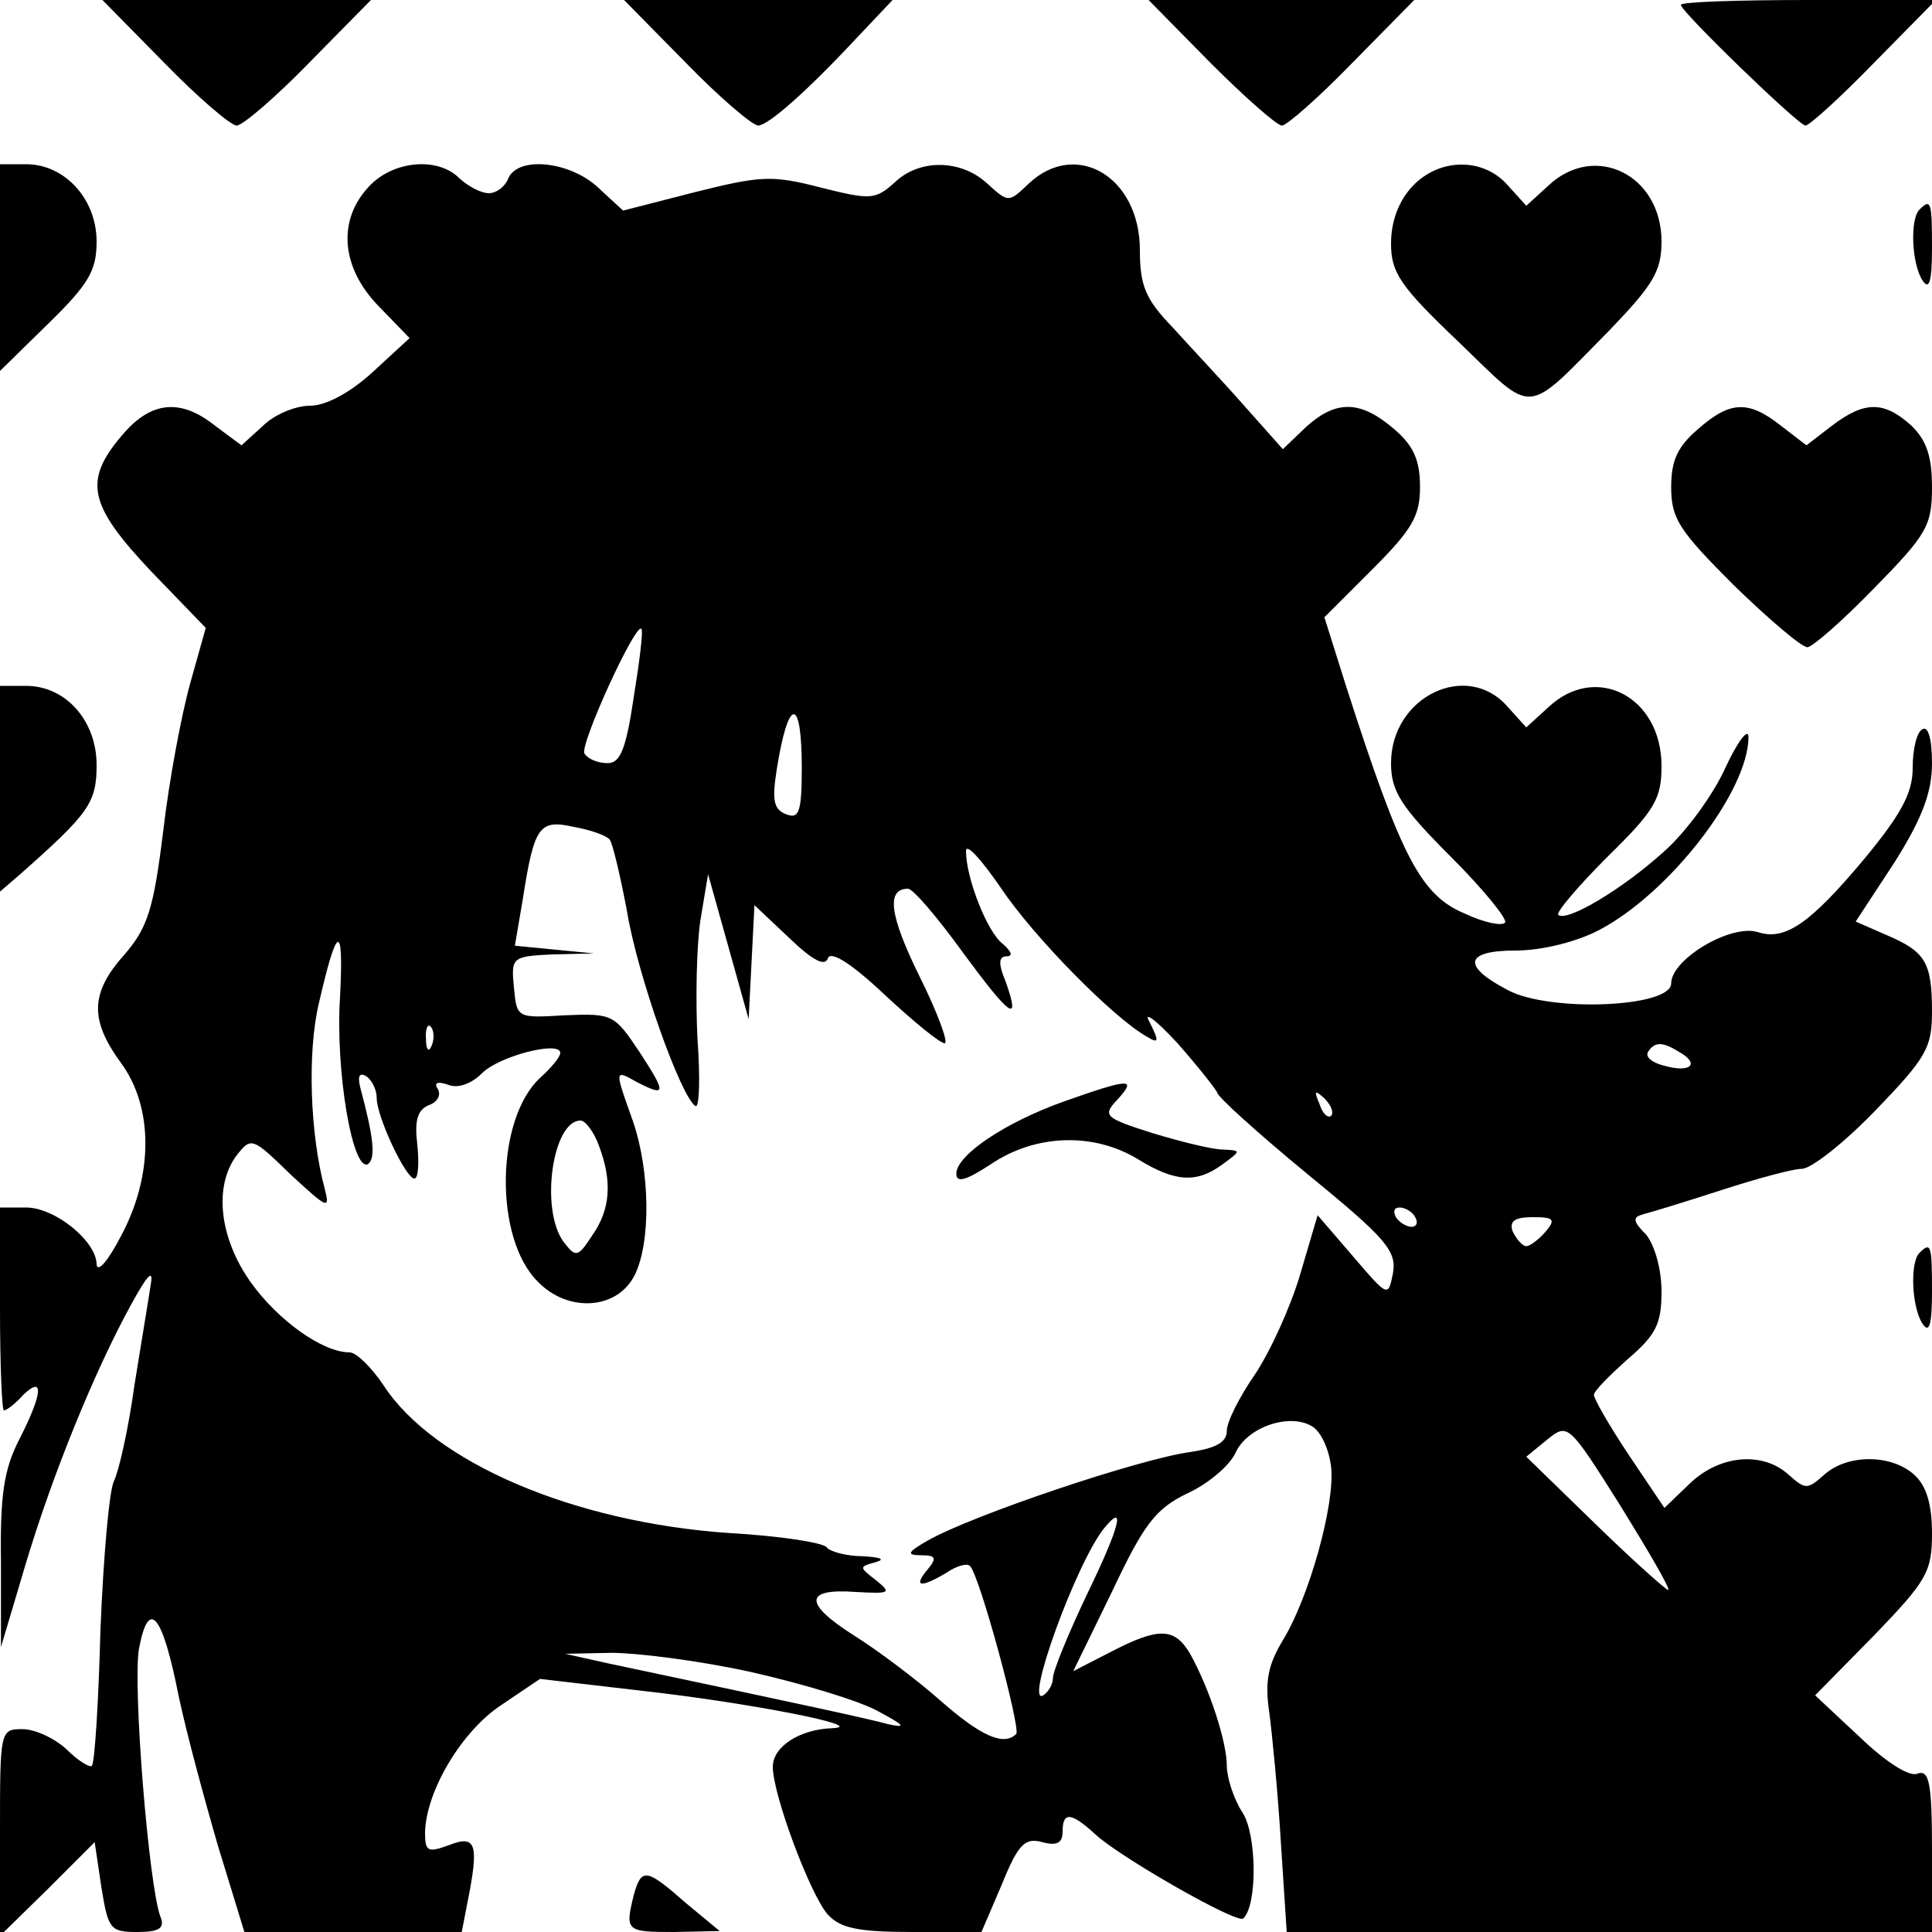 <?xml version="1.0" standalone="no"?>
<!DOCTYPE svg PUBLIC "-//W3C//DTD SVG 20010904//EN"
 "http://www.w3.org/TR/2001/REC-SVG-20010904/DTD/svg10.dtd">
<svg version="1.0" xmlns="http://www.w3.org/2000/svg"
 width="200pt" height="200pt" viewBox="0 0 200 200"
 preserveAspectRatio="xMidYMid meet">

<g transform="translate(0,200) scale(0.1,-0.1)"
fill="#000000" stroke="none">
<path d="M170 1935 c35 -36 69 -65 75 -65 6 0 40 29 75 65 l64 65 -139 0 -139
0 64 -65z"/>
<path d="M710 1935 c35 -36 69 -65 75 -65 11 1 49 34 104 93 l35 37 -139 0
-139 0 64 -65z"/>
<path d="M1253 1935 c36 -36 69 -65 74 -65 5 0 38 29 73 65 l64 65 -137 0
-138 0 64 -65z"/>
<path d="M1740 1995 c0 -7 122 -125 129 -125 4 0 36 29 71 65 l64 65 -132 0
c-73 0 -132 -2 -132 -5z"/>
<path d="M0 1723 l0 -107 50 49 c42 41 50 55 50 85 0 44 -33 80 -73 80 l-27 0
0 -107z"/>
<path d="M382 1807 c-33 -35 -29 -84 10 -124 l32 -33 -38 -35 c-24 -22 -49
-35 -65 -35 -15 0 -37 -9 -49 -21 l-22 -20 -27 20 c-36 29 -67 26 -97 -10 -40
-47 -34 -72 30 -140 l57 -59 -16 -57 c-9 -32 -22 -101 -28 -153 -10 -81 -16
-100 -40 -128 -36 -40 -36 -68 -4 -112 34 -46 34 -117 0 -180 -13 -25 -24 -38
-25 -29 0 24 -43 59 -73 59 l-27 0 0 -105 c0 -58 2 -105 4 -105 3 0 12 7 20
16 22 21 20 1 -4 -46 -16 -31 -20 -58 -19 -127 l0 -88 25 84 c28 94 72 202
110 271 17 31 23 37 20 20 -2 -14 -10 -61 -17 -105 -6 -44 -16 -88 -21 -98 -5
-10 -11 -79 -14 -154 -2 -75 -6 -139 -9 -141 -2 -2 -14 5 -26 17 -13 12 -33
21 -46 21 -23 0 -23 -2 -23 -107 l0 -107 49 48 49 49 7 -47 c7 -43 9 -46 37
-46 23 0 29 4 24 16 -12 32 -29 241 -22 278 10 52 24 36 41 -50 8 -38 27 -108
41 -156 l27 -88 112 0 113 0 6 31 c12 60 9 70 -19 59 -22 -8 -25 -7 -25 13 1
43 38 105 79 132 l40 27 103 -12 c109 -12 239 -37 200 -39 -34 -1 -62 -19 -62
-40 0 -29 39 -133 57 -153 13 -14 31 -18 88 -18 l71 0 21 49 c17 42 24 49 42
44 15 -4 21 -1 21 11 0 21 9 20 34 -3 26 -24 147 -93 153 -87 15 14 14 88 -1
110 -9 14 -16 36 -16 48 0 25 -18 80 -38 116 -16 27 -32 28 -82 2 l-39 -20 40
82 c33 70 45 86 78 102 22 10 44 29 50 42 12 27 57 42 80 27 9 -6 17 -24 19
-42 4 -39 -23 -135 -50 -179 -15 -25 -19 -42 -14 -75 3 -23 9 -84 12 -135 l6
-92 334 0 334 0 0 85 c0 70 -3 83 -15 79 -8 -4 -33 12 -60 38 l-46 43 61 62
c55 57 60 66 60 106 0 30 -6 49 -18 60 -24 22 -70 22 -94 0 -17 -15 -19 -15
-36 0 -27 25 -72 21 -103 -9 l-26 -25 -37 55 c-20 30 -36 58 -36 62 0 4 16 20
35 37 29 25 35 36 35 70 0 23 -7 48 -16 59 -14 14 -14 18 -3 21 8 2 44 13 81
25 37 12 74 22 83 22 10 0 44 27 76 60 53 55 59 65 59 103 0 51 -7 62 -47 79
l-32 14 40 61 c29 46 39 73 39 103 0 25 -4 39 -10 35 -6 -3 -10 -21 -10 -40 0
-26 -12 -48 -50 -94 -56 -67 -82 -85 -110 -76 -28 9 -90 -28 -90 -53 0 -25
-126 -30 -169 -7 -48 25 -45 41 8 41 27 0 63 9 86 21 73 38 155 144 155 200 0
10 -11 -4 -24 -32 -12 -27 -41 -67 -64 -87 -42 -38 -100 -73 -109 -65 -2 3 21
30 51 60 49 48 56 60 56 94 0 72 -68 107 -117 61 l-23 -21 -19 21 c-42 49
-121 11 -121 -58 0 -29 10 -45 62 -97 34 -34 59 -65 56 -68 -3 -4 -22 0 -41 9
-46 19 -66 57 -123 234 l-23 73 50 50 c41 41 49 55 49 85 0 28 -7 43 -27 60
-35 30 -60 30 -91 2 l-24 -23 -40 45 c-22 25 -56 61 -74 81 -28 29 -34 43 -34
80 0 76 -66 115 -115 69 -21 -20 -21 -20 -43 0 -27 25 -70 26 -96 1 -20 -18
-25 -18 -77 -5 -50 13 -62 12 -130 -5 l-74 -19 -26 24 c-29 27 -83 33 -93 9
-3 -8 -12 -15 -20 -15 -8 0 -21 7 -30 15 -22 23 -69 19 -94 -8z m274 -529 c-8
-54 -14 -68 -27 -68 -10 0 -20 4 -24 10 -5 9 53 136 59 129 2 -2 -2 -34 -8
-71z m174 -73 c0 -46 -3 -53 -16 -48 -13 5 -15 14 -10 46 12 76 26 77 26 2z
m-199 -74 c3 -3 11 -37 18 -74 11 -67 56 -193 71 -202 4 -2 5 29 2 70 -2 40
-1 95 3 122 l8 48 21 -75 21 -75 3 59 3 59 36 -34 c24 -23 37 -30 40 -21 3 8
24 -5 58 -37 30 -28 58 -51 63 -51 4 0 -7 31 -26 69 -31 63 -35 91 -12 91 5 0
30 -29 56 -65 50 -68 61 -76 45 -31 -8 19 -7 26 1 26 7 0 5 5 -4 13 -16 12
-38 68 -38 96 0 9 16 -9 36 -38 34 -51 117 -135 151 -154 13 -8 13 -5 3 15 -7
12 6 3 29 -22 22 -25 40 -48 41 -51 0 -4 42 -42 93 -84 82 -67 93 -80 89 -103
-5 -25 -5 -25 -41 17 l-37 43 -18 -61 c-10 -34 -31 -80 -47 -104 -16 -23 -29
-49 -29 -58 0 -12 -11 -18 -37 -22 -53 -7 -228 -66 -273 -92 -21 -12 -22 -15
-6 -15 15 0 16 -3 6 -15 -15 -18 -7 -19 20 -3 10 7 21 10 24 7 10 -9 53 -169
48 -174 -13 -13 -37 -2 -79 35 -25 22 -65 52 -89 67 -52 33 -52 49 2 45 36 -2
37 -1 21 12 -18 14 -18 14 0 19 10 3 4 5 -14 6 -17 0 -34 5 -37 9 -3 5 -48 12
-101 15 -161 11 -306 73 -358 153 -12 18 -28 34 -35 34 -28 0 -74 33 -102 72
-33 46 -39 100 -15 132 15 19 16 19 56 -20 38 -35 41 -37 35 -14 -15 56 -18
140 -6 191 19 83 26 85 22 7 -5 -76 13 -182 29 -173 8 6 6 27 -8 79 -3 12 -1
16 6 12 6 -4 11 -14 11 -23 0 -19 30 -83 39 -83 4 0 5 16 3 35 -3 25 0 36 12
41 9 3 13 11 9 17 -4 6 0 8 11 4 10 -4 24 1 35 12 18 18 81 34 81 21 0 -4 -9
-15 -20 -25 -47 -42 -49 -167 -3 -212 31 -32 82 -29 100 7 17 34 16 108 -2
160 -19 53 -19 53 4 40 31 -16 31 -12 3 31 -26 39 -28 40 -77 38 -50 -3 -50
-3 -53 29 -3 31 -2 32 40 34 l43 1 -41 4 -41 4 8 47 c12 77 17 84 53 76 17 -3
34 -9 37 -13z m-184 -213 c-3 -8 -6 -5 -6 6 -1 11 2 17 5 13 3 -3 4 -12 1 -19z
m1293 -8 c20 -12 9 -21 -18 -13 -12 3 -19 9 -16 14 7 11 15 11 34 -1z m-362
-65 c-3 -3 -9 2 -12 12 -6 14 -5 15 5 6 7 -7 10 -15 7 -18z m-758 -31 c14 -37
12 -66 -7 -93 -15 -23 -17 -23 -30 -6 -24 34 -11 125 18 125 5 0 14 -12 19
-26z m845 -74 c3 -5 2 -10 -4 -10 -5 0 -13 5 -16 10 -3 6 -2 10 4 10 5 0 13
-4 16 -10z m135 -15 c-7 -8 -16 -15 -20 -15 -4 0 -10 7 -14 15 -4 11 2 15 21
15 21 0 24 -2 13 -15z m127 -371 c-1 -1 -35 29 -75 68 l-72 70 22 18 c21 17
22 16 75 -68 29 -47 52 -86 50 -88z m-602 -5 c-19 -40 -35 -79 -35 -86 0 -6
-4 -14 -10 -18 -20 -12 34 137 63 173 23 28 16 1 -18 -69z m-347 -80 c53 -12
113 -30 132 -41 26 -14 29 -17 10 -13 -22 6 -82 19 -290 63 l-45 10 48 1 c26
0 91 -8 145 -20z"/>
<path d="M1102 860 c-62 -22 -112 -56 -112 -75 0 -10 10 -7 36 10 46 31 106
33 152 5 39 -24 61 -25 88 -5 19 14 19 14 0 15 -11 0 -43 8 -73 17 -50 16 -52
18 -36 35 20 22 13 22 -55 -2z"/>
<path d="M1462 1807 c-14 -15 -22 -36 -22 -59 0 -30 9 -44 70 -102 80 -77 67
-78 157 13 44 46 53 60 53 91 0 69 -69 103 -117 58 l-23 -21 -19 21 c-25 29
-71 29 -99 -1z"/>
<path d="M1987 1783 c-10 -10 -8 -56 3 -73 7 -11 10 -2 10 33 0 48 -1 52 -13
40z"/>
<path d="M1758 1556 c-21 -18 -28 -32 -28 -60 0 -33 8 -45 65 -102 36 -35 70
-64 76 -64 5 0 36 27 69 61 55 56 60 65 60 105 0 32 -6 49 -22 64 -28 25 -48
25 -82 -1 l-26 -20 -26 20 c-34 27 -53 26 -86 -3z"/>
<path d="M0 1183 l0 -106 22 19 c70 62 78 73 78 112 0 46 -32 82 -73 82 l-27
0 0 -107z"/>
<path d="M1987 703 c-10 -10 -8 -56 3 -73 7 -11 10 -2 10 33 0 48 -1 52 -13
40z"/>
<path d="M656 38 c-9 -37 -8 -38 42 -38 l47 1 -35 29 c-41 36 -46 37 -54 8z"/>
</g>
</svg>
